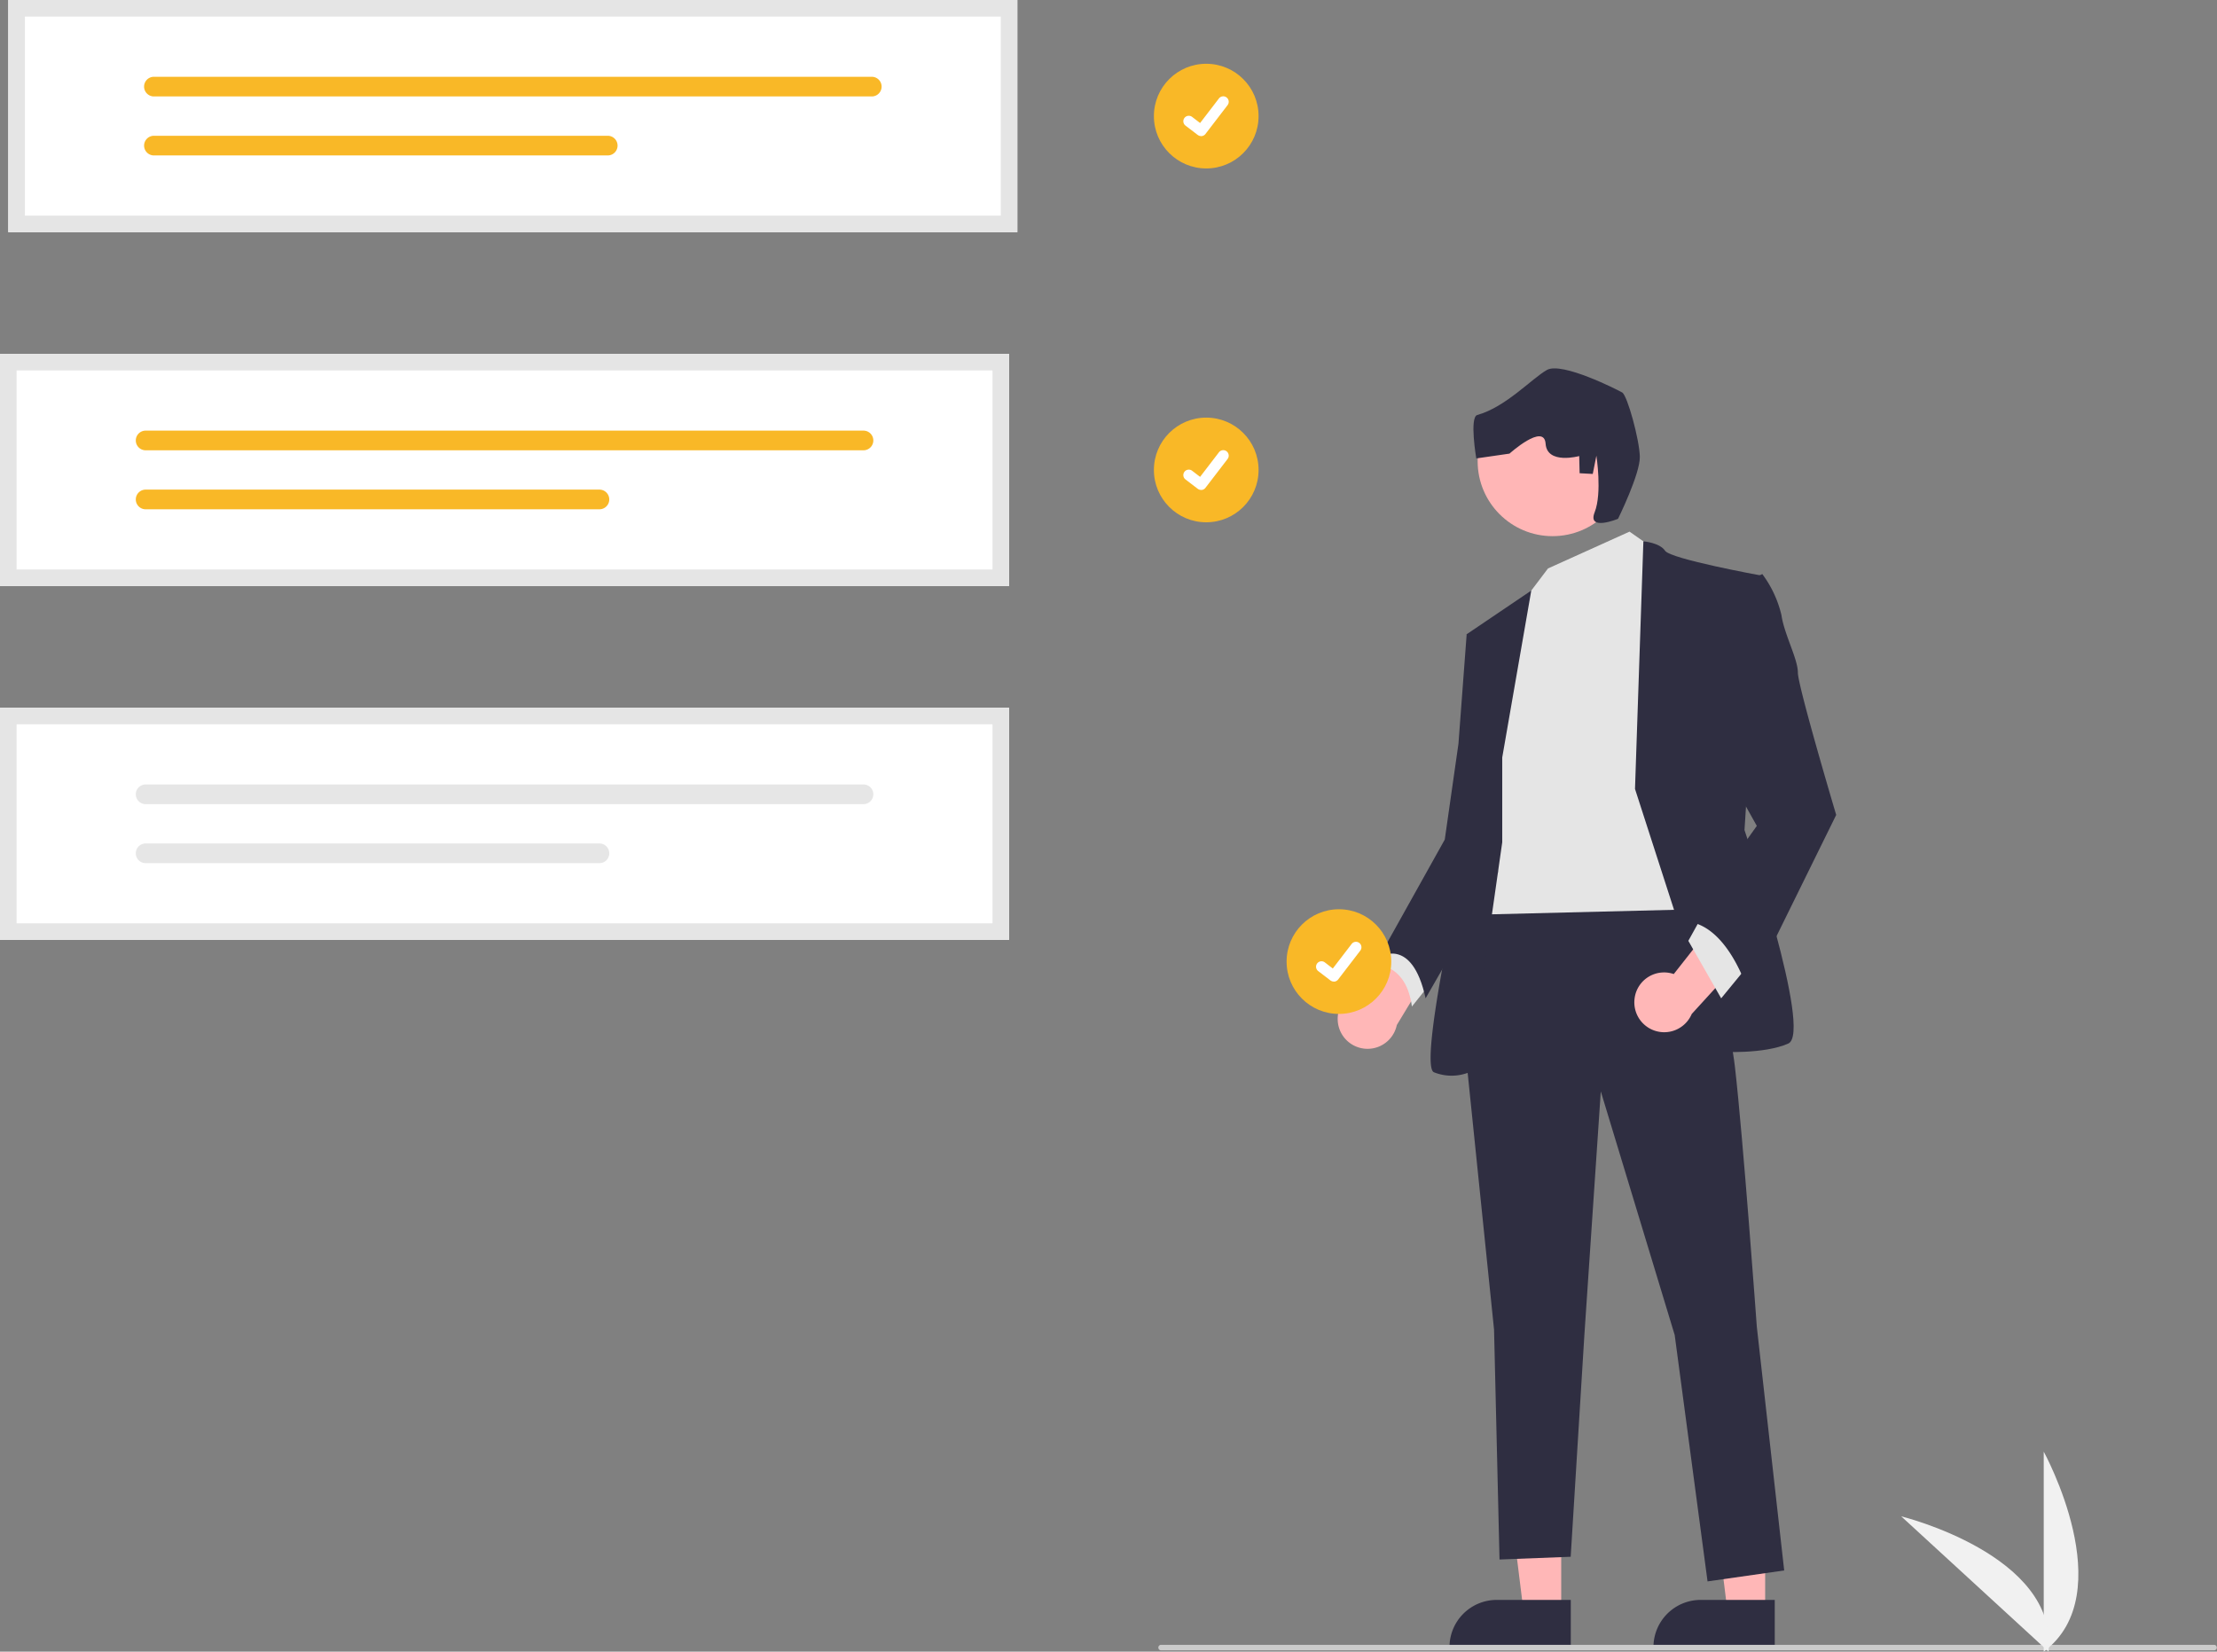 <svg id="EventPr_illu" xmlns="http://www.w3.org/2000/svg" width="206.532" height="153.873" viewBox="0 0 206.532 153.873">
  <rect x="0" y="0" width="206.532" height="153.873" fill="#808080" stroke="none"/>
  <circle id="b" cx="4.876" cy="4.876" r="4.876" transform="translate(107.495 5.941)" fill="#f9b827"/>
  <path id="c" d="M429.666,38.531a.506.506,0,0,1-.3-.1l-.005,0-1.146-.877a.509.509,0,1,1,.62-.808h0l.742.569,1.754-2.288a.509.509,0,0,1,.714-.094h0l-.011.015.011-.015a.51.51,0,0,1,.094.714l-2.063,2.69a.509.509,0,0,1-.405.2h0Z" transform="translate(-317.778 -25.854)" fill="#fff"/>
  <circle id="d" cx="4.876" cy="4.876" r="4.876" transform="translate(107.495 38.907)" fill="#f9b827"/>
  <path id="e" d="M429.666,166.531a.506.506,0,0,1-.3-.1l-.005,0-1.146-.877a.509.509,0,1,1,.62-.808l.742.569,1.754-2.288a.509.509,0,0,1,.714-.094h0l-.011.015.011-.015a.51.51,0,0,1,.094.714l-2.063,2.69a.509.509,0,0,1-.405.2Z" transform="translate(-317.778 -120.888)" fill="#fff"/>
  <path id="Path_1146" data-name="Path 1146" d="M483.858,335.484a2.767,2.767,0,0,1,3.144-2.85l4.466-8.762,2.524,4.444-4.628,7.64a2.783,2.783,0,0,1-5.506-.472Z" transform="translate(-359.24 -240.459)" fill="#ffb7b7"/>
  <path id="Path_1147" data-name="Path 1147" d="M549.8,544.221h-3.5L544.627,530.7H549.8Z" transform="translate(-404.36 -394.021)" fill="#ffb7b7"/>
  <path id="Path_1148" data-name="Path 1148" d="M535.6,583.291H524.3v-.143a4.4,4.4,0,0,1,4.4-4.4h6.9Z" transform="translate(-389.268 -429.694)" fill="#2f2e41"/>
  <path id="Path_1149" data-name="Path 1149" d="M623.572,544.221h-3.5L618.4,530.7h5.173Z" transform="translate(-459.133 -394.021)" fill="#ffb7b7"/>
  <path id="Path_1150" data-name="Path 1150" d="M609.374,583.291h-11.3v-.143a4.4,4.4,0,0,1,4.4-4.4h6.9Z" transform="translate(-444.041 -429.694)" fill="#2f2e41"/>
  <path id="Path_1151" data-name="Path 1151" d="M500.356,339.349l-1.53,2.55s2.55,0,3.06,3.825l2.04-2.55Z" transform="translate(-370.355 -251.951)" fill="#e5e5e5"/>
  <path id="Path_1152" data-name="Path 1152" d="M549.921,318.556s4.08,10.71,4.845,17.341,2.04,24.226,2.04,24.226l2.55,22.7-7.14,1.02-3.06-22.951-6.885-22.7-1.53,22.7-1.275,20.656-6.63.255-.51-21.421-2.805-27.286,1.53-13.005,18.871-1.53Z" transform="translate(-393.144 -236.513)" fill="#2f2e41"/>
  <path id="Path_1153" data-name="Path 1153" d="M546.786,192.312l2.55,1.785,3.315,33.406-20.656.51,2.805-23.206,2.55-6.63,1.841-2.434Z" transform="translate(-394.982 -142.783)" fill="#e5e5e5"/>
  <path id="Path_1154" data-name="Path 1154" d="M591.405,218.887l.78-23.068s1.515.117,2.025.882,8.925,2.3,8.925,2.3l-1.53,23.716s6.375,18.871,4.08,19.891-6.375.765-6.375.765Z" transform="translate(-439.091 -145.386)" fill="#2f2e41"/>
  <path id="Path_1155" data-name="Path 1155" d="M524.143,229.181l2.705-15.547-6.02,4.071,1.53,11.22-1.275,7.65s-4.845,21.166-3.315,21.931a4.4,4.4,0,0,0,3.315,0l3.06-21.421v-7.905Z" transform="translate(-384.197 -158.614)" fill="#2f2e41"/>
  <path id="Path_1156" data-name="Path 1156" d="M508.772,227.462l-1.785.51-.765,10.2-1.275,8.925-6.12,10.965s3.06-2.04,4.335,3.825l6.74-11.735-1.13-22.691Z" transform="translate(-370.355 -168.88)" fill="#2f2e41"/>
  <path id="Path_1157" data-name="Path 1157" d="M591.193,332.259a2.768,2.768,0,0,1,3.638-2.185l6.082-7.729,1.613,4.85-6.023,6.6a2.783,2.783,0,0,1-5.31-1.531Z" transform="translate(-438.905 -239.327)" fill="#ffb7b7"/>
  <path id="Path_1158" data-name="Path 1158" d="M616.068,336.273l-2.3,2.805-3.06-5.355,1.275-2.3Z" transform="translate(-453.426 -246.07)" fill="#e5e5e5"/>
  <path id="Path_1159" data-name="Path 1159" d="M615.558,208.678l2.04-1.02a10.392,10.392,0,0,1,1.785,3.825c.255,1.785,1.53,4.08,1.53,5.355s3.57,13.261,3.57,13.261l-8.16,16.576s-1.785-6.12-5.61-6.63l6.375-8.925-3.57-6.375,2.04-16.066Z" transform="translate(-453.426 -154.177)" fill="#2f2e41"/>
  <path id="Path_1160" data-name="Path 1160" d="M517.3,595.511H419.179a.258.258,0,0,1,0-.515H517.3a.258.258,0,0,1,0,.515Z" transform="translate(-311.029 -441.757)" fill="#cbcbcb"/>
  <path id="Path_1161" data-name="Path 1161" d="M94,149.634H0V128H94Z" transform="translate(0 -95.034)" fill="#fff"/>
  <path id="Path_1162" data-name="Path 1162" d="M50.037,155.774a.916.916,0,1,0,0,1.832h66.874a.916.916,0,1,0,0-1.832Z" transform="translate(-36.47 -115.655)" fill="#f9b827"/>
  <path id="Path_1163" data-name="Path 1163" d="M50.032,177.113a.916.916,0,0,0,0,1.832H92.307a.916.916,0,0,0,0-1.832Z" transform="translate(-36.465 -131.498)" fill="#f9b827"/>
  <path id="Path_1164" data-name="Path 1164" d="M94,149.634H0V128H94ZM1.545,148.089H92.459V129.545H1.545Z" transform="translate(0 -95.034)" fill="#e5e5e5"/>
  <path id="Path_1165" data-name="Path 1165" d="M94,277.634H0V256H94Z" transform="translate(0 -190.068)" fill="#fff"/>
  <path id="Path_1166" data-name="Path 1166" d="M50.037,283.774a.916.916,0,0,0,0,1.832h66.874a.916.916,0,0,0,0-1.832Z" transform="translate(-36.47 -210.689)" fill="#e6e6e6"/>
  <path id="Path_1167" data-name="Path 1167" d="M50.032,305.113a.916.916,0,1,0,0,1.832H92.307a.916.916,0,1,0,0-1.832Z" transform="translate(-36.465 -226.532)" fill="#e6e6e6"/>
  <path id="Path_1168" data-name="Path 1168" d="M94,277.634H0V256H94ZM1.545,276.089H92.459V257.545H1.545Z" transform="translate(0 -190.068)" fill="#e5e5e5"/>
  <path id="Path_1169" data-name="Path 1169" d="M97,21.634H3V0H97Z" transform="translate(-2.227)" fill="#fff"/>
  <path id="Path_1170" data-name="Path 1170" d="M53.042,27.774a.916.916,0,0,0,0,1.832h66.874a.916.916,0,0,0,0-1.832Z" transform="translate(-38.703 -20.621)" fill="#f9b827"/>
  <path id="Path_1171" data-name="Path 1171" d="M53.032,49.113a.916.916,0,1,0,0,1.832H95.307a.916.916,0,1,0,0-1.832H53.032Z" transform="translate(-38.692 -36.464)" fill="#f9b827"/>
  <path id="Path_1172" data-name="Path 1172" d="M97,21.634H3V0H97ZM4.545,20.089H95.459V1.545H4.545Z" transform="translate(-2.227)" fill="#e5e5e5"/>
  <path id="Path_1173" data-name="Path 1173" d="M739.248,543.748V525.117S746.509,538.326,739.248,543.748Z" transform="translate(-548.857 -389.875)" fill="#f1f1f1"/>
  <path id="Path_1174" data-name="Path 1174" d="M701.425,561.123l-13.725-12.6S702.341,552.108,701.425,561.123Z" transform="translate(-510.585 -407.253)" fill="#f1f1f1"/>
  <circle id="f" cx="4.876" cy="4.876" r="4.876" transform="translate(119.857 84.71)" fill="#f9b827"/>
  <path id="g" d="M477.667,344.376a.506.506,0,0,1-.3-.1l-.005,0-1.146-.877a.509.509,0,1,1,.62-.808h0l.742.569,1.754-2.288a.509.509,0,0,1,.714-.094h0l-.011.015.011-.015a.51.51,0,0,1,.094.714l-2.063,2.69a.509.509,0,0,1-.405.2Z" transform="translate(-353.416 -252.93)" fill="#fff"/>
  <circle id="Ellipse_183" data-name="Ellipse 183" cx="6.98" cy="6.98" r="6.98" transform="translate(137.655 35.991)" fill="#ffb6b6"/>
  <path id="Path_1175" data-name="Path 1175" d="M546.43,147.281s2.067-4.187,2.031-5.786-1.166-5.712-1.643-5.983-5.617-2.881-7.01-2.1-3.845,3.469-6.489,4.195c-.748.205-.095,4.048-.095,4.048l3.094-.448s3.226-2.9,3.365-.924,3.131,1.151,3.131,1.151l.037,1.6,1.225.066.337-1.7s.55,3.468-.161,5.272,2.178.608,2.178.608Z" transform="translate(-395.697 -98.946)" fill="#2f2e41"/>
</svg>

